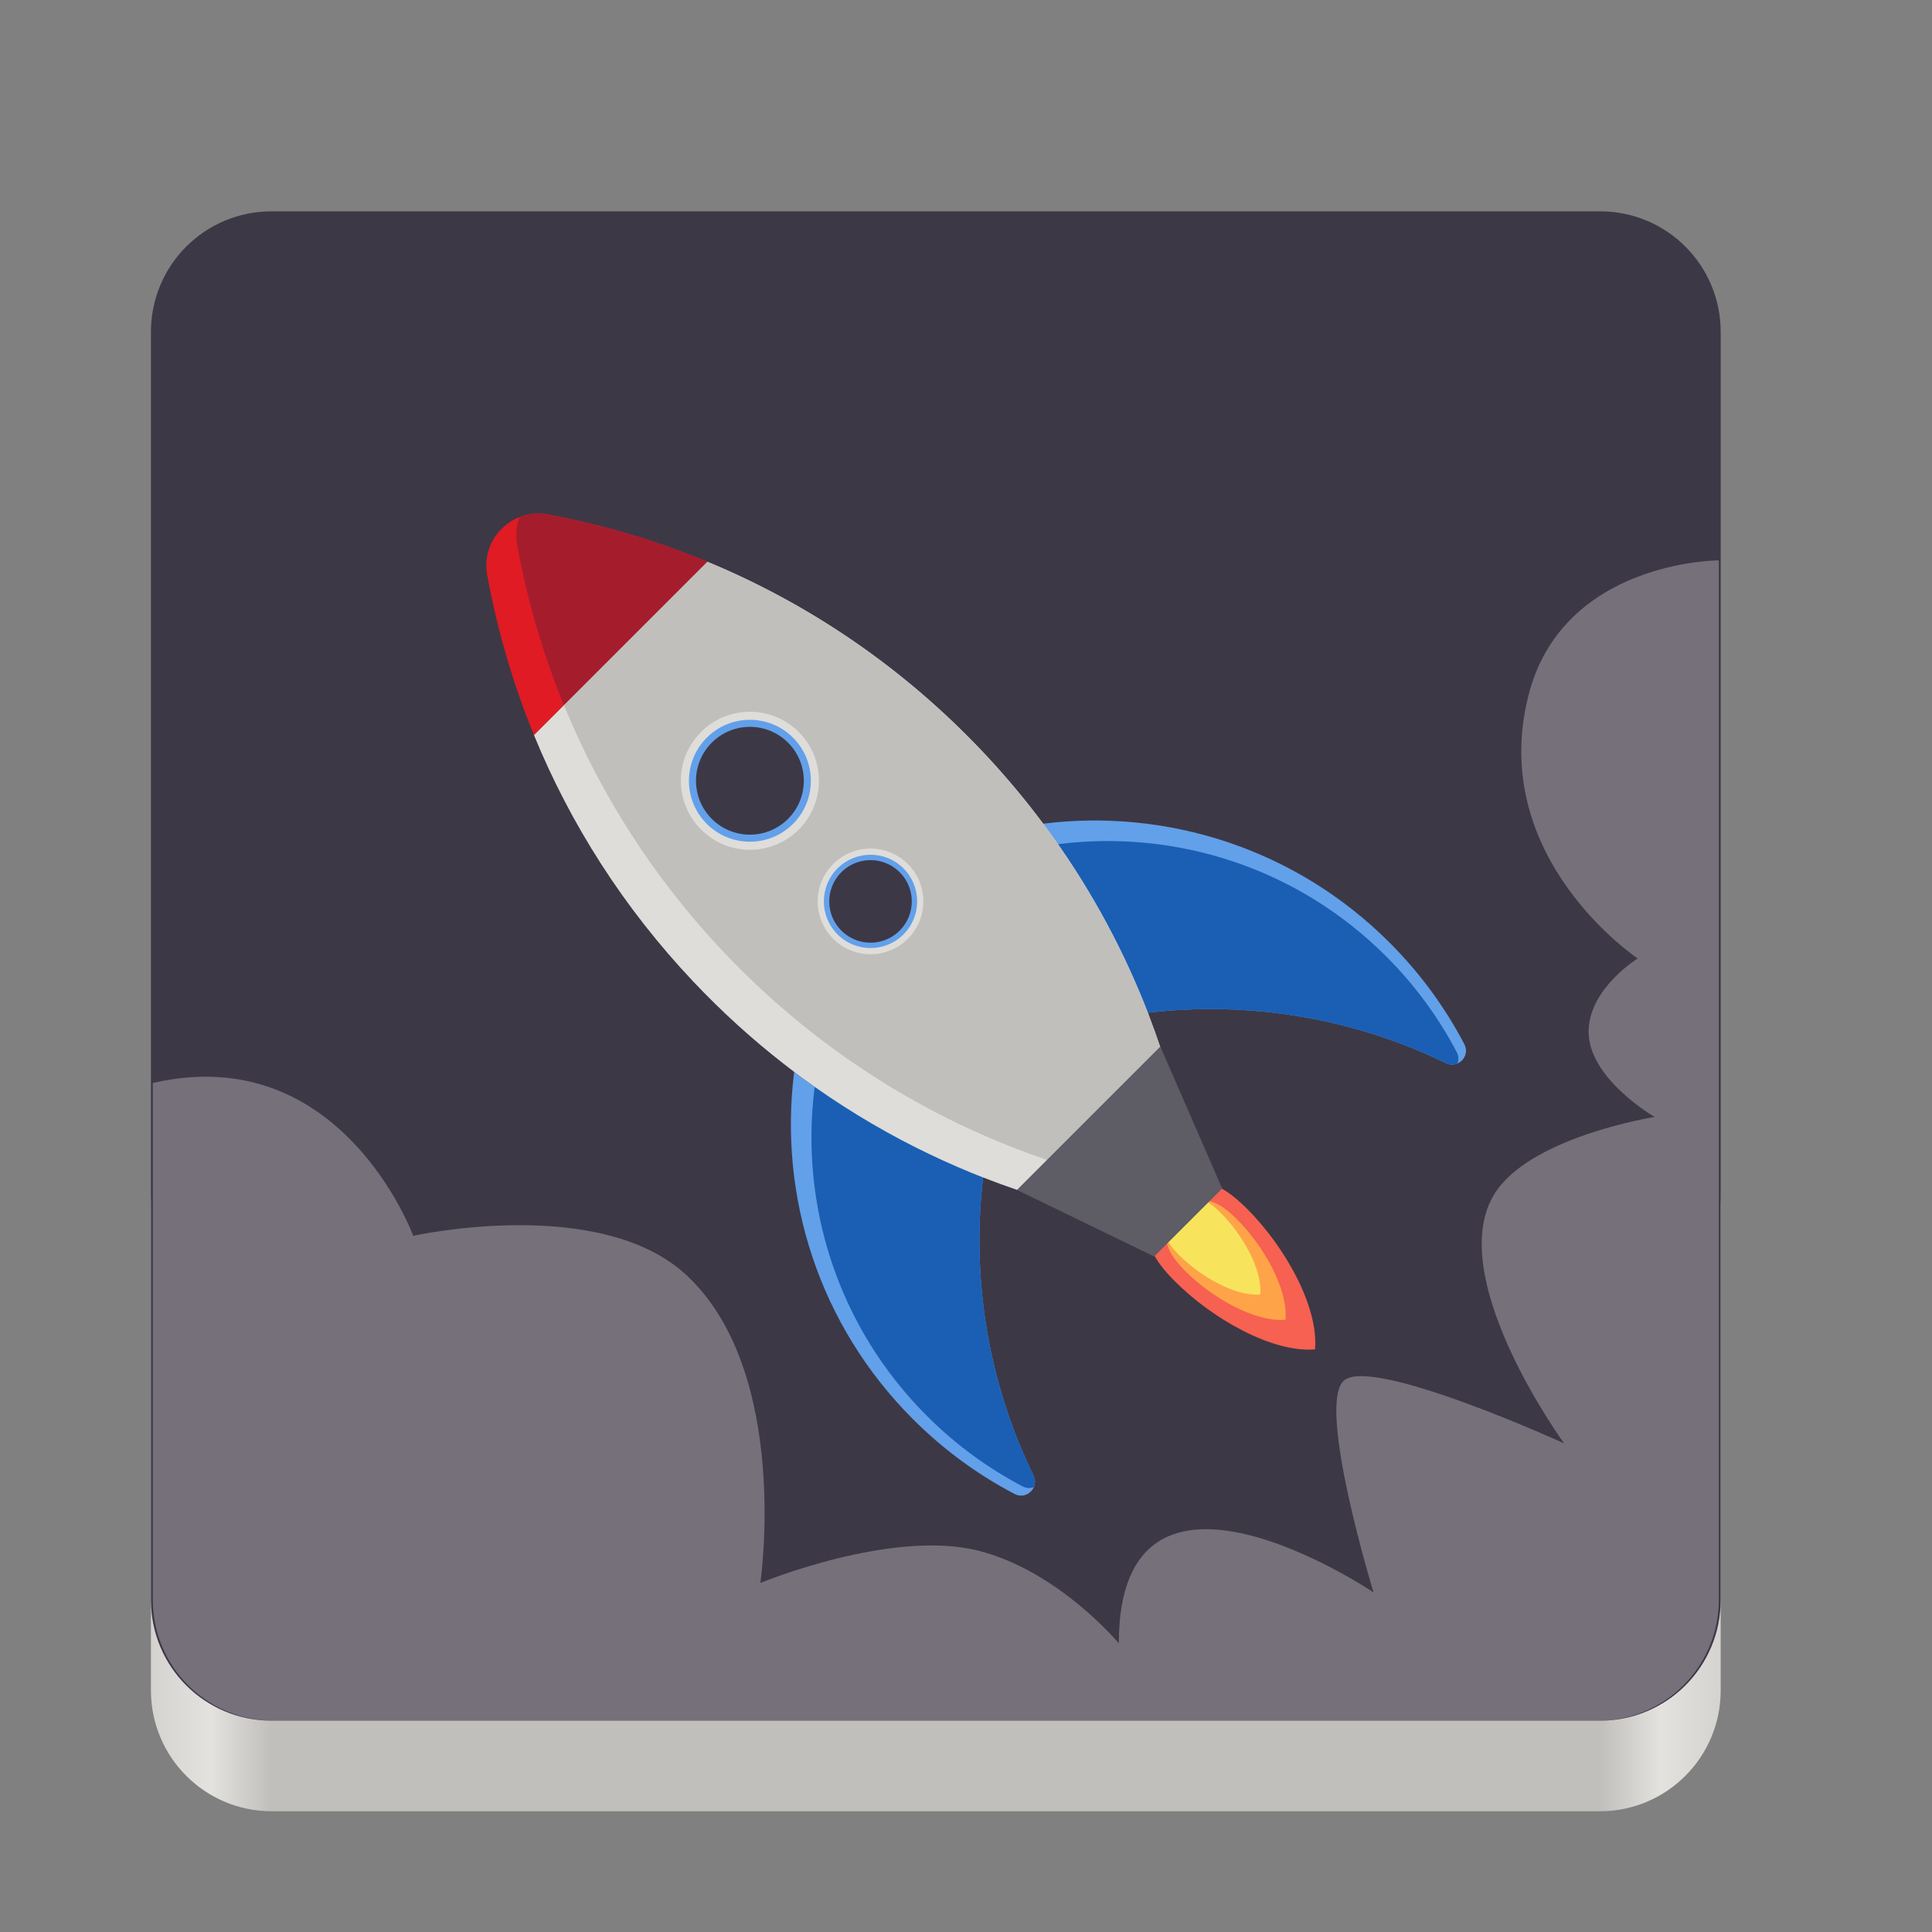 <svg fill="none" height="128" viewBox="0 0 128 128" width="128" xmlns="http://www.w3.org/2000/svg" xmlns:xlink="http://www.w3.org/1999/xlink">
  <rect x="0" y="0" width="128" height="128" fill="#808080" stroke="none"/>
  <linearGradient id="paint0_linear" gradientUnits="userSpaceOnUse" x1="114" x2="10" y1="121.999" y2="121.999">
    <stop offset="0" stop-color="#d5d3cf"/>
    <stop offset=".038" stop-color="#e3e2df"/>
    <stop offset=".077" stop-color="#c0bfbc"/>
    <stop offset=".923" stop-color="#c0bfbc"/>
    <stop offset=".962" stop-color="#e3e2df"/>
    <stop offset="1" stop-color="#d5d3cf"/>
  </linearGradient>
  <path d="m106 72h-88c-4.418 0-8 3.582-8 8v32c0 4.418 3.582 8 8 8h88c4.418 0 8-3.582 8-8v-32c0-4.418-3.582-8-8-8z" fill="url(#paint0_linear)"/>
  <path d="m18 14c-4.432 0-8 3.568-8 8v42 42c0 4.432 3.568 8 8 8h44 44c4.432 0 8-3.568 8-8v-42-42c0-4.432-3.568-8-8-8z" fill="#3d3846"/>
  <path d="m27.375 81.875s-4.75-13-17.25-10.125v34.25c0 4.418 3.582 8 8 8h87.75c4.418 0 8-3.582 8-8v-68.875s-10.375 0-12.625 9c-2.687 10.75 7.25 17.375 7.25 17.375s-3.168 1.955-3.25 4.75c-.093 3.181 4.375 5.75 4.375 5.75s-7.755 1.23-10.375 4.75c-4 5.375 4.375 16.875 4.375 16.875s-12.875-5.875-14.625-4.125 2 14 2 14-16.875-11.375-16.875 3.375c0 0-3.964-4.761-9.25-6.125-5.767-1.488-14.5 2.125-14.5 2.125s2.039-13.912-4.875-20.375c-5.75-5.375-18.125-2.625-18.125-2.625z" fill="#f6f5f4" opacity=".3"/>
  <path d="m65.133 78.008c-.786 6.693.327 13.568 3.339 19.751.13.267.122.536.025.762-.195.455-.751.733-1.278.458-2.423-1.267-4.697-2.919-6.732-4.955-6.264-6.264-8.89-14.79-7.878-22.949.002-.021.006-.042.01-.063.173.131.347.26.522.389.276.203.553.402.832.599 2.144 1.513 4.376 2.848 6.677 4.006 1.219.614 2.457 1.177 3.711 1.692.257.105.515.209.775.31z" fill="#62a0ea"/>
  <path d="m65.134 78.008c-.787 6.693.327 13.568 3.339 19.751.13.267.122.536.025.762-.219.092-.48.095-.733-.037-2.289-1.197-4.438-2.759-6.361-4.682-5.919-5.919-8.4-13.975-7.444-21.684.001-.012.007-.07.013-.118 2.144 1.513 4.376 2.848 6.677 4.006 1.219.614 2.457 1.177 3.711 1.692.257.105.515.209.775.31z" fill="#1a5fb4"/>
  <path d="m76.046 67.096c6.693-.786 13.568.327 19.751 3.338.267.13.536.122.762.025.455-.195.733-.751.458-1.278-1.267-2.423-2.919-4.697-4.955-6.732-6.264-6.264-14.79-8.89-22.949-7.878-.021.002-.042.006-.063.01.131.173.26.347.389.522.203.276.402.553.599.832 1.512 2.144 2.848 4.376 4.006 6.677.614 1.219 1.177 2.457 1.692 3.711.105.257.209.515.31.775z" fill="#62a0ea"/>
  <path d="m76.046 67.096c6.693-.787 13.568.327 19.751 3.339.267.13.536.122.762.024.091-.219.095-.479-.037-.733-1.197-2.289-2.758-4.438-4.682-6.361-5.918-5.919-13.975-8.4-21.684-7.444-.012.001-.07.008-.118.013 1.513 2.144 2.848 4.376 4.006 6.677.614 1.219 1.177 2.457 1.692 3.711.105.257.209.516.31.775z" fill="#1a5fb4"/>
  <path d="m82.625 80.091c2.54 2.54 4.751 6.529 4.497 9.308-2.771.24-6.744-1.971-9.273-4.5-2.54-2.54-1.706-3.485-1.453-6.263 2.771-.24 3.699-1.074 6.229 1.456z" fill="#f66151"/>
  <path d="m81.95 80.78c1.817 1.817 3.398 4.67 3.216 6.657-1.982.172-4.823-1.409-6.633-3.219-1.817-1.817-1.22-2.492-1.039-4.48 1.982-.172 2.646-.768 4.455 1.042z" fill="#ffa348"/>
  <path d="m80.889 80.369c1.472 1.472 2.754 3.784 2.607 5.395-1.606.139-3.909-1.142-5.375-2.609-1.472-1.472-.989-2.02-.842-3.631 1.606-.139 2.144-.622 3.611.844z" fill="#f8e45c"/>
  <path d="m46.867 37.219-11.486 11.486c-1.413-3.448-2.447-7.011-3.104-10.627-.311-1.71.685-3.256 2.152-3.824.575-.223 1.222-.296 1.891-.171 3.594.674 7.131 1.72 10.548 3.136z" fill="#e01b24"/>
  <path d="m65.099 49.799c1.275 1.348 2.464 2.745 3.57 4.184.214.279.425.559.633.841 2.693 3.654 4.858 7.568 6.496 11.641.105.261.207.522.307.783.524 1.363.989 2.744 1.395 4.137.347 1.192.652 2.392.914 3.6.216.993-.013 2.023-.615 2.821l-.001.001c-.095.127-.199.247-.313.361l-1.308 1.308c-.835.835-2.038 1.184-3.191.928-1.09-.242-2.173-.518-3.248-.83-1.554-.449-3.092-.971-4.606-1.565-.259-.102-.517-.205-.775-.31-1.254-.515-2.492-1.078-3.711-1.692-2.6-1.309-5.113-2.844-7.509-4.605-.175-.128-.348-.258-.522-.389-.24-.18-.478-.363-.716-.549-2.087-1.629-4.08-3.437-5.955-5.42-4.634-4.9-8.152-10.451-10.566-16.339l11.486-11.486c6.697 2.775 12.931 6.973 18.233 12.58z" fill="#deddda"/>
  <path d="m46.867 37.219-9.504 9.504c-1.413-3.448-2.447-7.011-3.104-10.627-.119-.653-.047-1.282.169-1.842.575-.223 1.222-.296 1.891-.171 3.594.674 7.131 1.72 10.548 3.136z" fill="#a51d2d"/>
  <path d="m65.099 49.799c1.275 1.348 2.464 2.745 3.57 4.184.214.279.425.559.634.841 2.693 3.654 4.858 7.568 6.496 11.641.105.261.207.522.307.783.524 1.363.989 2.744 1.395 4.137.347 1.192.652 2.392.914 3.6.216.993-.013 2.023-.615 2.821l-.001.001c-.8.605-1.834.835-2.828.614-1.09-.242-2.174-.518-3.248-.83-1.554-.45-3.092-.971-4.606-1.565-.259-.102-.517-.205-.775-.31-1.254-.515-2.492-1.078-3.711-1.692-2.6-1.309-5.113-2.844-7.509-4.605-.175-.128-.348-.258-.522-.389-.24-.18-.478-.363-.716-.549-2.088-1.629-4.08-3.437-5.955-5.42-4.634-4.9-8.152-10.451-10.566-16.339l9.504-9.504c6.697 2.775 12.931 6.973 18.233 12.58z" fill="#c0bfbc"/>
  <path d="m80.972 78.742-4.505 4.505-9.091-4.411 9.499-9.499z" fill="#5e5c64"/>
  <path d="m52.917 48.494c1.786 1.786 1.786 4.682 0 6.468-1.786 1.786-4.682 1.786-6.468 0-1.786-1.786-1.786-4.682 0-6.468s4.682-1.786 6.468 0z" fill="#deddda"/>
  <path d="m46.827 54.584c1.577 1.577 4.135 1.577 5.712 0 1.577-1.577 1.577-4.135 0-5.712-1.577-1.577-4.135-1.577-5.712 0-1.577 1.577-1.577 4.135 0 5.712z" fill="#62a0ea"/>
  <path d="m52.209 49.202c1.395 1.395 1.395 3.656 0 5.051-.504.504-1.122.826-1.77.966-1.146.247-2.39-.075-3.281-.966-1.395-1.395-1.395-3.656-0-5.051.891-.891 2.135-1.213 3.281-.966.649.14 1.266.462 1.77.966z" fill="#3d3846"/>
  <path d="m60.149 57.245c1.367 1.367 1.367 3.583 0 4.95-1.367 1.367-3.583 1.367-4.95 0s-1.367-3.583 0-4.95c1.367-1.367 3.583-1.367 4.95-0z" fill="#deddda"/>
  <path d="m55.488 61.906c1.207 1.207 3.165 1.207 4.372 0 1.207-1.207 1.207-3.164 0-4.372s-3.164-1.207-4.372 0c-1.207 1.207-1.207 3.164 0 4.372z" fill="#62a0ea"/>
  <path d="m59.607 57.787c1.068 1.067 1.068 2.798 0 3.866-.386.386-.858.632-1.355.739-.877.189-1.829-.058-2.511-.739-1.068-1.068-1.068-2.798 0-3.866.682-.682 1.634-.928 2.511-.739.496.107.969.353 1.355.739z" fill="#3d3846"/>
</svg>
